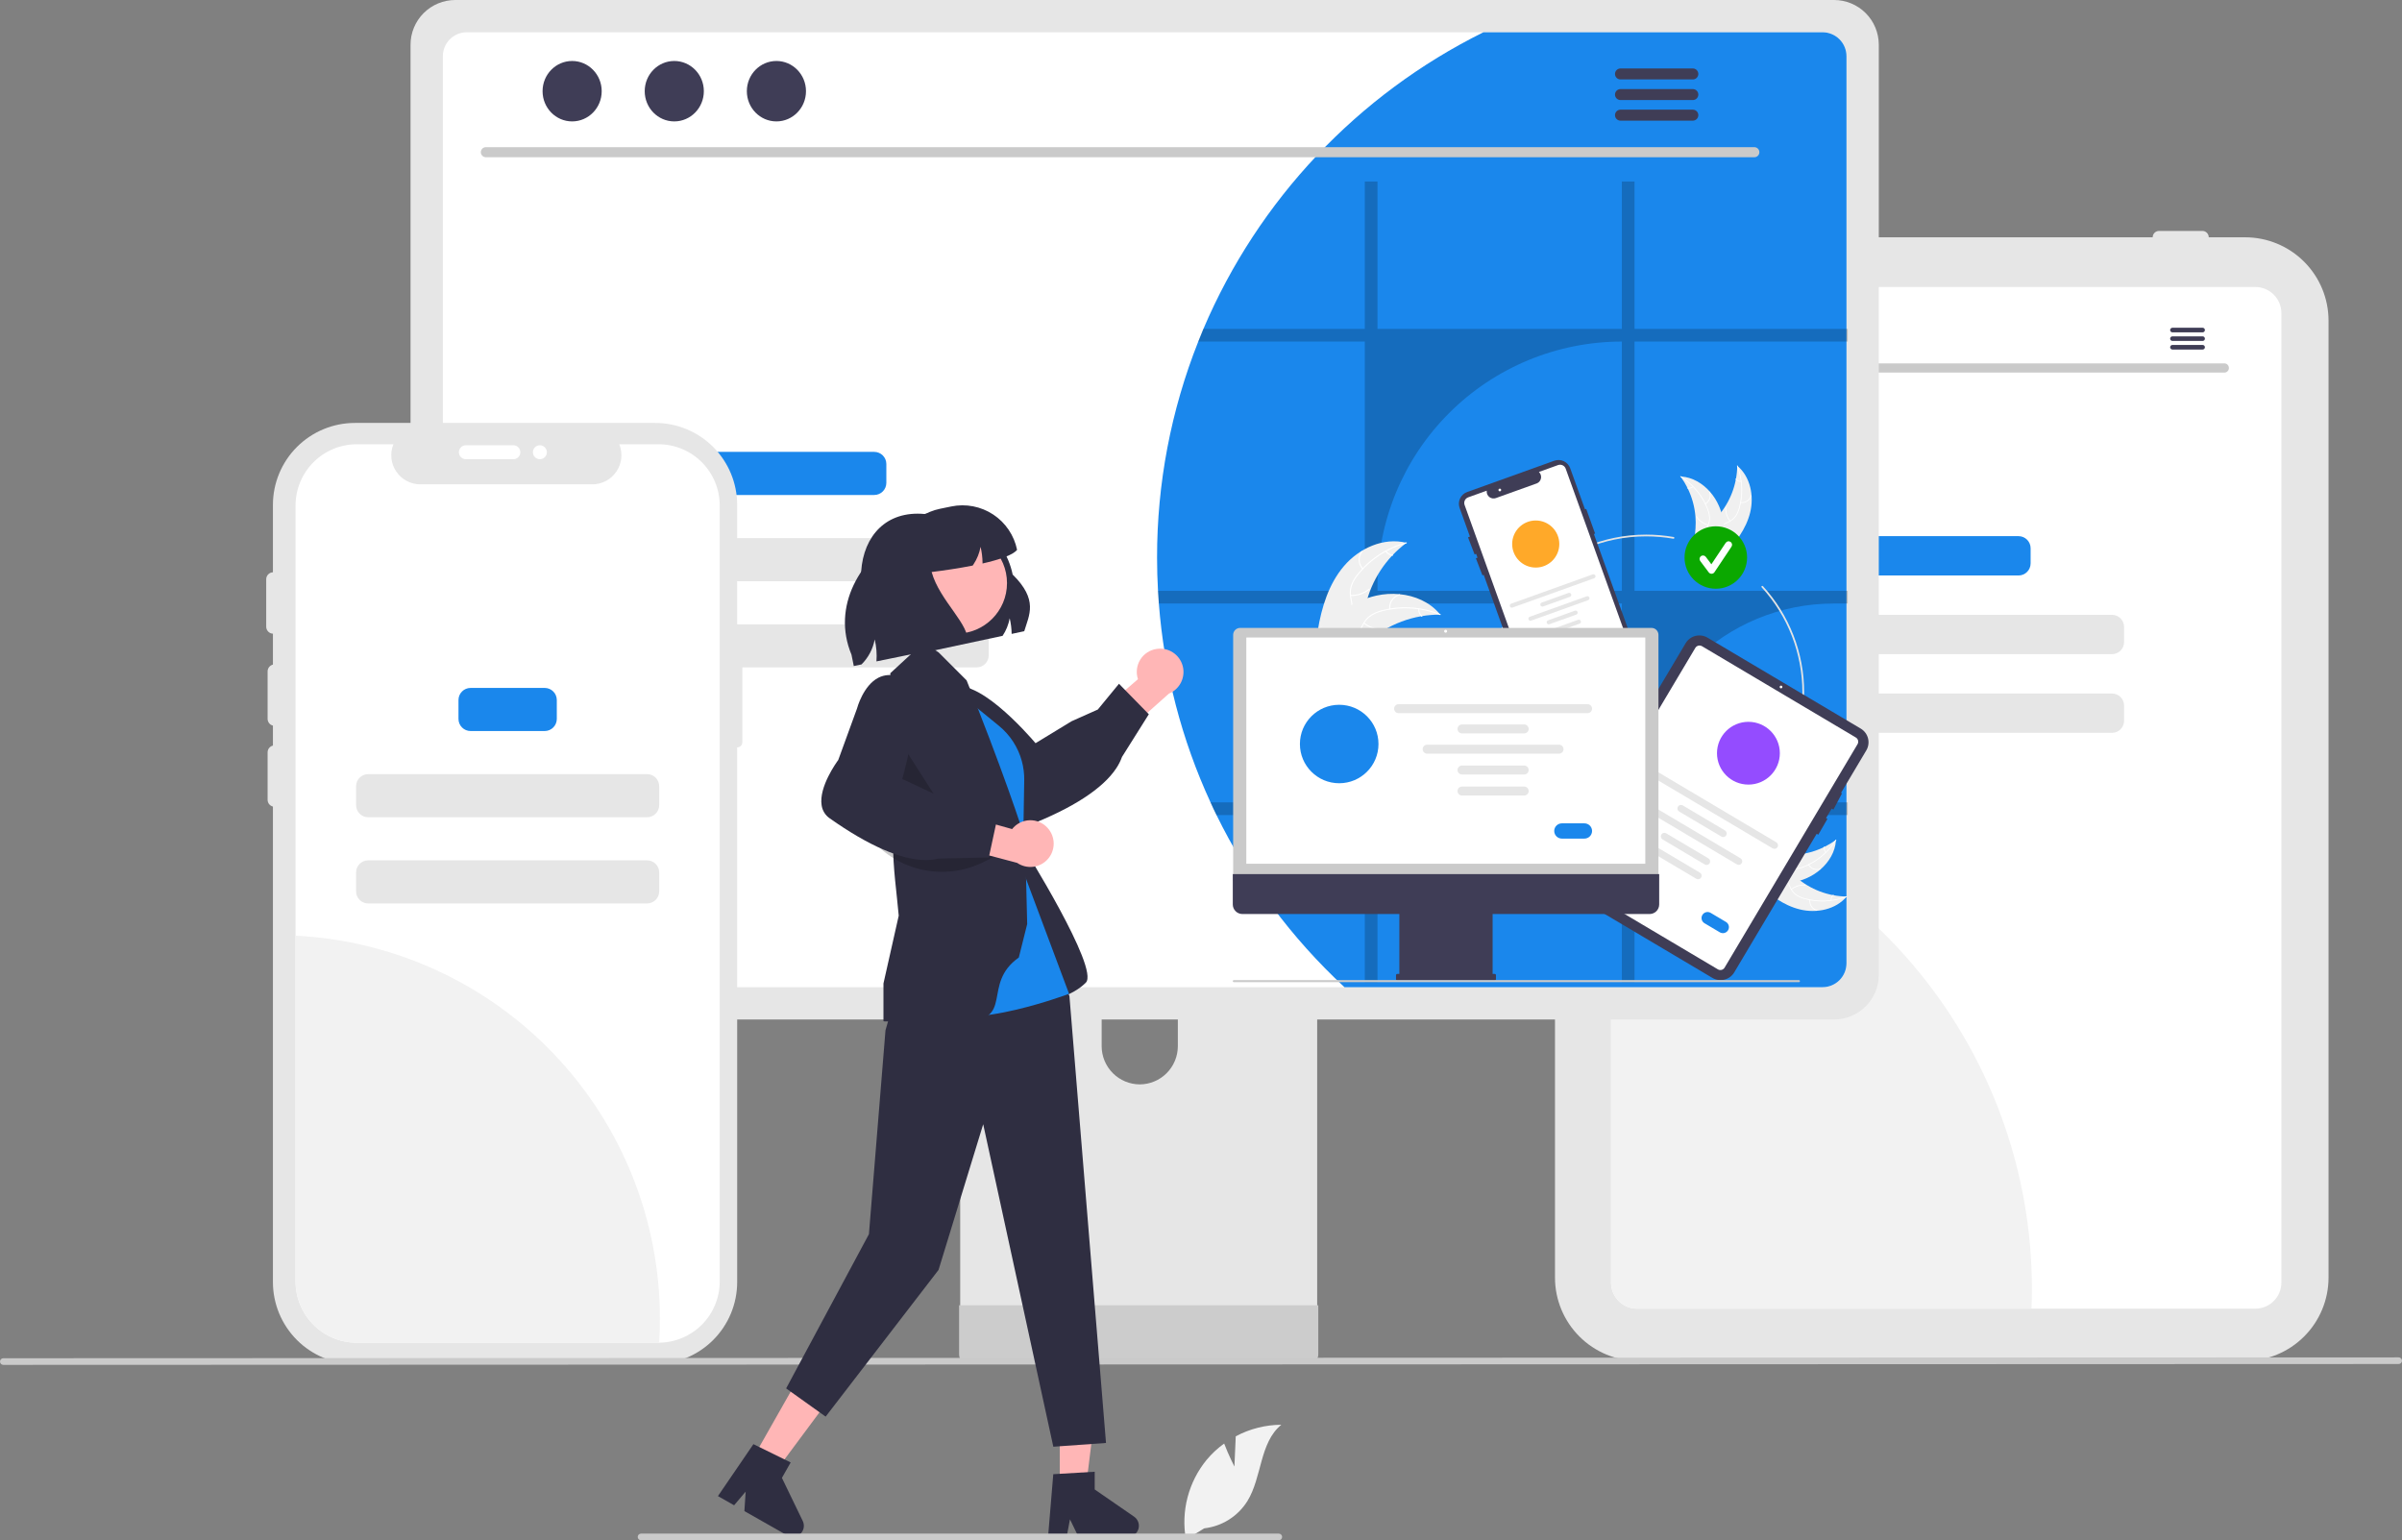 <svg width="644" height="413" viewBox="0 0 644 413" fill="none" xmlns="http://www.w3.org/2000/svg">
<rect x="0" y="0" width="644" height="413" fill="#808080" stroke="none"/>
<g clip-path="url(#clip0_678_25556)">
<path d="M601.973 364.913H439.239C433.319 364.906 427.643 362.552 423.456 358.366C419.27 354.181 416.915 348.506 416.908 342.587V85.956C416.915 80.037 419.27 74.362 423.456 70.176C427.643 65.991 433.319 63.636 439.239 63.63H601.973C607.894 63.636 613.57 65.991 617.756 70.176C621.943 74.362 624.298 80.037 624.304 85.956V342.587C624.298 348.506 621.943 354.181 617.756 358.366C613.57 362.552 607.894 364.906 601.973 364.913Z" fill="#E6E6E6"/>
<path d="M604.672 76.952H438.933C437.08 76.954 435.303 77.692 433.992 79.002C432.682 80.312 431.945 82.088 431.942 83.941V343.919C431.945 345.771 432.683 347.547 433.993 348.857C435.303 350.168 437.08 350.905 438.933 350.908H604.672C606.526 350.905 608.302 350.168 609.613 348.858C610.923 347.548 611.661 345.772 611.663 343.919V83.941C611.661 82.088 610.923 80.312 609.613 79.002C608.302 77.692 606.526 76.954 604.672 76.952Z" fill="white"/>
<path d="M443.218 63.63C443.218 63.177 443.398 62.743 443.719 62.423C444.039 62.102 444.473 61.922 444.926 61.922H456.543C456.996 61.922 457.431 62.102 457.751 62.422C458.071 62.742 458.251 63.177 458.251 63.63C458.251 64.083 458.071 64.517 457.751 64.838C457.431 65.158 456.996 65.338 456.543 65.338H444.926C444.473 65.337 444.039 65.157 443.719 64.837C443.398 64.517 443.218 64.083 443.218 63.63Z" fill="#E6E6E6"/>
<path d="M462.352 63.63C462.352 63.177 462.532 62.743 462.853 62.423C463.173 62.102 463.607 61.922 464.06 61.922H475.677C476.13 61.922 476.564 62.102 476.885 62.422C477.205 62.742 477.385 63.177 477.385 63.63C477.385 64.083 477.205 64.517 476.885 64.838C476.564 65.158 476.13 65.338 475.677 65.338H464.06C463.607 65.337 463.173 65.157 462.853 64.837C462.532 64.517 462.352 64.083 462.352 63.63Z" fill="#E6E6E6"/>
<path d="M577.153 63.63C577.154 63.177 577.334 62.743 577.654 62.423C577.975 62.102 578.409 61.922 578.862 61.922H590.479C590.932 61.922 591.366 62.102 591.687 62.422C592.007 62.742 592.187 63.177 592.187 63.63C592.187 64.083 592.007 64.517 591.687 64.838C591.366 65.158 590.932 65.338 590.479 65.338H578.862C578.409 65.337 577.975 65.157 577.654 64.837C577.334 64.517 577.154 64.083 577.153 63.63Z" fill="#E6E6E6"/>
<path d="M544.77 345.552C544.77 347.349 544.736 349.138 544.654 350.908H438.933C437.08 350.905 435.303 350.168 433.993 348.858C432.683 347.548 431.945 345.772 431.942 343.919V213.062C463.425 218.148 492.069 234.273 512.743 258.549C533.417 282.826 544.771 313.668 544.77 345.552Z" fill="#F2F2F2"/>
<path d="M541.18 143.762H501.752C499.957 143.762 498.503 145.216 498.503 147.01V151.063C498.503 152.856 499.957 154.31 501.752 154.31H541.18C542.974 154.31 544.429 152.856 544.429 151.063V147.01C544.429 145.216 542.974 143.762 541.18 143.762Z" fill="#1A87EC"/>
<path d="M566.239 164.858H476.692C474.898 164.858 473.443 166.313 473.443 168.106V172.159C473.443 173.953 474.898 175.407 476.692 175.407H566.239C568.033 175.407 569.488 173.953 569.488 172.159V168.106C569.488 166.313 568.033 164.858 566.239 164.858Z" fill="#E6E6E6"/>
<path d="M566.239 185.956H476.692C474.898 185.956 473.443 187.41 473.443 189.204V193.257C473.443 195.051 474.898 196.505 476.692 196.505H566.239C568.033 196.505 569.488 195.051 569.488 193.257V189.204C569.488 187.41 568.033 185.956 566.239 185.956Z" fill="#E6E6E6"/>
<path d="M596.388 99.905H447.217C446.895 99.898 446.588 99.765 446.362 99.534C446.136 99.303 446.01 98.993 446.01 98.671C446.01 98.348 446.136 98.038 446.362 97.808C446.588 97.577 446.895 97.444 447.217 97.436H596.388C596.71 97.444 597.017 97.577 597.243 97.808C597.469 98.038 597.595 98.348 597.595 98.671C597.595 98.993 597.469 99.303 597.243 99.534C597.017 99.765 596.71 99.898 596.388 99.905Z" fill="#CACACA"/>
<path d="M455.176 93.867C457.18 93.867 458.805 92.207 458.805 90.159C458.805 88.111 457.18 86.45 455.176 86.45C453.172 86.45 451.548 88.111 451.548 90.159C451.548 92.207 453.172 93.867 455.176 93.867Z" fill="#3F3D56"/>
<path d="M467.71 93.867C469.714 93.867 471.339 92.207 471.339 90.159C471.339 88.111 469.714 86.45 467.71 86.45C465.707 86.45 464.082 88.111 464.082 90.159C464.082 92.207 465.707 93.867 467.71 93.867Z" fill="#3F3D56"/>
<path d="M480.246 93.867C482.25 93.867 483.874 92.207 483.874 90.159C483.874 88.111 482.25 86.45 480.246 86.45C478.242 86.45 476.617 88.111 476.617 90.159C476.617 92.207 478.242 93.867 480.246 93.867Z" fill="#3F3D56"/>
<path d="M590.557 87.883H582.437C582.276 87.886 582.123 87.952 582.01 88.067C581.897 88.182 581.834 88.337 581.834 88.498C581.834 88.658 581.897 88.813 582.01 88.928C582.123 89.043 582.276 89.109 582.437 89.112H590.557C590.718 89.109 590.871 89.043 590.984 88.928C591.096 88.813 591.16 88.658 591.16 88.498C591.16 88.337 591.096 88.182 590.984 88.067C590.871 87.952 590.718 87.886 590.557 87.883Z" fill="#3F3D56"/>
<path d="M590.557 90.19H582.437C582.276 90.194 582.123 90.26 582.01 90.375C581.897 90.49 581.834 90.644 581.834 90.805C581.834 90.966 581.897 91.121 582.01 91.236C582.123 91.35 582.276 91.417 582.437 91.42H590.557C590.718 91.417 590.871 91.35 590.984 91.236C591.096 91.121 591.16 90.966 591.16 90.805C591.16 90.644 591.096 90.49 590.984 90.375C590.871 90.26 590.718 90.194 590.557 90.19Z" fill="#3F3D56"/>
<path d="M590.557 92.495H582.437C582.276 92.498 582.123 92.564 582.01 92.679C581.897 92.794 581.834 92.949 581.834 93.11C581.834 93.271 581.897 93.425 582.01 93.54C582.123 93.655 582.276 93.721 582.437 93.725H590.557C590.718 93.721 590.871 93.655 590.984 93.54C591.096 93.425 591.16 93.271 591.16 93.11C591.16 92.949 591.096 92.794 590.984 92.679C590.871 92.564 590.718 92.498 590.557 92.495Z" fill="#3F3D56"/>
<path d="M348.529 213.16H262.044C260.821 213.162 259.648 213.65 258.784 214.516C257.92 215.382 257.435 216.555 257.437 217.778V354.366H353.148V217.778C353.149 217.172 353.029 216.571 352.797 216.011C352.565 215.45 352.225 214.941 351.796 214.512C351.367 214.083 350.858 213.743 350.297 213.511C349.736 213.279 349.136 213.16 348.529 213.16ZM305.577 290.767C302.873 290.755 300.283 289.675 298.37 287.763C296.458 285.851 295.378 283.261 295.365 280.558V264.803C295.367 262.097 296.444 259.502 298.359 257.589C300.274 255.677 302.87 254.602 305.577 254.602C308.284 254.602 310.881 255.677 312.796 257.589C314.711 259.502 315.788 262.097 315.79 264.803V280.558C315.777 283.261 314.697 285.851 312.785 287.763C310.872 289.675 308.282 290.755 305.577 290.767Z" fill="#E6E6E6"/>
<path d="M257.14 349.996V363.174C257.141 363.857 257.413 364.511 257.896 364.994C258.379 365.477 259.034 365.749 259.717 365.75H350.868C351.551 365.747 352.204 365.474 352.687 364.992C353.169 364.51 353.442 363.856 353.445 363.174V349.996L257.14 349.996Z" fill="#CCCCCC"/>
<path d="M491.741 0H122.051C118.875 0.005 115.83 1.269 113.584 3.514C111.338 5.759 110.074 8.803 110.069 11.979V261.386C110.072 264.562 111.336 267.607 113.582 269.853C115.828 272.099 118.874 273.362 122.051 273.365H491.741C494.918 273.362 497.963 272.099 500.21 269.853C502.456 267.607 503.719 264.562 503.723 261.386V11.979C503.717 8.803 502.453 5.759 500.207 3.514C497.962 1.269 494.917 0.005 491.741 0Z" fill="#E6E6E6"/>
<path d="M488.655 8.652H125.14C123.44 8.656 121.81 9.334 120.609 10.537C119.407 11.741 118.733 13.372 118.732 15.072V258.297C118.735 259.995 119.411 261.623 120.612 262.824C121.814 264.025 123.442 264.7 125.14 264.703H488.655C490.354 264.7 491.982 264.025 493.183 262.824C494.384 261.623 495.06 259.995 495.063 258.297V15.072C495.063 13.372 494.388 11.741 493.187 10.537C491.986 9.334 490.356 8.656 488.655 8.652Z" fill="white"/>
<path d="M495.062 15.072V258.297C495.059 259.995 494.383 261.623 493.182 262.824C491.981 264.025 490.353 264.7 488.655 264.703H360.471C346.291 251.556 334.657 235.907 326.154 218.541C325.594 217.422 325.061 216.29 324.555 215.145C316.808 198.336 312.116 180.283 310.7 161.83C310.607 160.698 310.527 159.566 310.474 158.42C310.301 155.49 310.221 152.52 310.221 149.537C310.195 129.695 313.943 110.03 321.265 91.588C321.704 90.442 322.171 89.31 322.65 88.178C337.385 53.566 364.01 25.361 397.719 8.652H488.655C490.355 8.656 491.985 9.334 493.186 10.537C494.387 11.741 495.062 13.372 495.062 15.072Z" fill="#1A87EC"/>
<path d="M470.382 42.164H130.242C129.888 42.156 129.552 42.01 129.304 41.758C129.057 41.505 128.918 41.165 128.918 40.811C128.918 40.458 129.057 40.118 129.304 39.865C129.552 39.612 129.888 39.467 130.242 39.459H470.382C470.735 39.467 471.072 39.612 471.32 39.865C471.567 40.118 471.706 40.458 471.706 40.811C471.706 41.165 471.567 41.505 471.32 41.758C471.072 42.01 470.735 42.156 470.382 42.164Z" fill="#CACACA"/>
<path d="M153.396 32.554C157.774 32.554 161.323 28.927 161.323 24.452C161.323 19.978 157.774 16.351 153.396 16.351C149.018 16.351 145.469 19.978 145.469 24.452C145.469 28.927 149.018 32.554 153.396 32.554Z" fill="#3F3D56"/>
<path d="M180.781 32.554C185.159 32.554 188.708 28.927 188.708 24.452C188.708 19.978 185.159 16.351 180.781 16.351C176.403 16.351 172.854 19.978 172.854 24.452C172.854 28.927 176.403 32.554 180.781 32.554Z" fill="#3F3D56"/>
<path d="M208.164 32.554C212.542 32.554 216.092 28.927 216.092 24.452C216.092 19.978 212.542 16.351 208.164 16.351C203.786 16.351 200.237 19.978 200.237 24.452C200.237 28.927 203.786 32.554 208.164 32.554Z" fill="#3F3D56"/>
<path d="M453.894 18.358H434.441C434.056 18.366 433.688 18.524 433.418 18.8C433.148 19.075 432.997 19.445 432.997 19.831C432.997 20.216 433.148 20.587 433.418 20.862C433.688 21.137 434.056 21.296 434.441 21.303H453.894C454.279 21.296 454.647 21.137 454.917 20.862C455.187 20.587 455.338 20.216 455.338 19.831C455.338 19.445 455.187 19.075 454.917 18.8C454.647 18.524 454.279 18.366 453.894 18.358Z" fill="#3F3D56"/>
<path d="M453.894 23.886H434.441C434.056 23.893 433.688 24.052 433.418 24.327C433.148 24.602 432.997 24.973 432.997 25.358C432.997 25.744 433.148 26.114 433.418 26.389C433.688 26.665 434.056 26.823 434.441 26.831H453.894C454.279 26.823 454.647 26.665 454.917 26.389C455.187 26.114 455.338 25.744 455.338 25.358C455.338 24.973 455.187 24.602 454.917 24.327C454.647 24.052 454.279 23.893 453.894 23.886Z" fill="#3F3D56"/>
<path d="M453.894 29.406H434.441C434.056 29.414 433.688 29.572 433.418 29.848C433.148 30.123 432.997 30.493 432.997 30.879C432.997 31.264 433.148 31.635 433.418 31.91C433.688 32.185 434.056 32.344 434.441 32.351H453.894C454.279 32.344 454.647 32.185 454.917 31.91C455.187 31.635 455.338 31.264 455.338 30.879C455.338 30.493 455.187 30.123 454.917 29.848C454.647 29.572 454.279 29.414 453.894 29.406Z" fill="#3F3D56"/>
<path d="M234.388 121.166H186.823C185.029 121.166 183.574 122.62 183.574 124.414V129.476C183.574 131.27 185.029 132.724 186.823 132.724H234.388C236.183 132.724 237.637 131.27 237.637 129.476V124.414C237.637 122.62 236.183 121.166 234.388 121.166Z" fill="#1A87EC"/>
<path d="M261.845 144.282H159.366C157.572 144.282 156.117 145.736 156.117 147.53V152.592C156.117 154.386 157.572 155.84 159.366 155.84H261.845C263.639 155.84 265.093 154.386 265.093 152.592V147.53C265.093 145.736 263.639 144.282 261.845 144.282Z" fill="#E6E6E6"/>
<path d="M261.845 167.398H159.366C157.572 167.398 156.117 168.853 156.117 170.646V175.708C156.117 177.502 157.572 178.956 159.366 178.956H261.845C263.639 178.956 265.093 177.502 265.093 175.708V170.646C265.093 168.853 263.639 167.398 261.845 167.398Z" fill="#E6E6E6"/>
<path d="M165.013 250.759C165.021 255.519 164.172 260.243 162.508 264.703H125.14C123.442 264.7 121.814 264.024 120.612 262.824C119.411 261.623 118.735 259.995 118.732 258.297V211.309C120.82 210.971 122.932 210.802 125.047 210.803C130.295 210.802 135.493 211.836 140.342 213.844C145.191 215.851 149.597 218.795 153.308 222.505C157.019 226.215 159.963 230.62 161.971 235.468C163.98 240.316 165.013 245.511 165.013 250.759Z" fill="#6C63FF"/>
<path opacity="0.2" d="M495.396 91.587V88.177H438.232V48.661H434.835V88.177H369.317V48.661H365.92V88.177H322.651C322.171 89.31 321.705 90.442 321.265 91.587H365.92V158.42H310.475C310.528 159.565 310.608 160.698 310.701 161.83H365.92V215.144H324.556C325.062 216.29 325.595 217.422 326.155 218.541H365.92V263.358H369.317V218.54H434.835V263.358H438.232V218.54H495.396V215.144H438.232C438.232 208.143 439.611 201.21 442.291 194.742C444.971 188.273 448.899 182.396 453.851 177.445C458.803 172.494 464.682 168.567 471.152 165.888C477.622 163.209 484.556 161.83 491.559 161.83H495.396V158.42H438.232V91.587H495.396ZM434.835 215.144H369.317V161.83H434.835V215.144ZM434.835 158.42H369.317V157.088C369.317 139.716 376.22 123.056 388.507 110.772C400.794 98.488 417.458 91.587 434.835 91.587L434.835 158.42Z" fill="black"/>
<path d="M197.645 173.37V135.387C197.645 129.557 195.328 123.965 191.204 119.842C187.081 115.719 181.488 113.403 175.656 113.403H95.163C89.331 113.403 83.738 115.719 79.614 119.842C75.49 123.965 73.174 129.557 73.174 135.387V343.767C73.174 349.597 75.49 355.189 79.614 359.312C83.738 363.435 89.331 365.751 95.163 365.751H175.656C178.543 365.751 181.403 365.182 184.071 364.077C186.738 362.972 189.162 361.353 191.204 359.312C193.246 357.27 194.866 354.847 195.971 352.18C197.076 349.513 197.645 346.654 197.645 343.767V200.408C198.013 200.408 198.365 200.262 198.625 200.002C198.886 199.742 199.032 199.389 199.032 199.021V174.757C199.032 174.389 198.886 174.037 198.625 173.777C198.365 173.517 198.013 173.37 197.645 173.37Z" fill="#E6E6E6"/>
<path d="M192.966 135.539V343.617C192.966 347.94 191.261 352.087 188.22 355.16C185.179 358.232 181.049 359.98 176.726 360.025C176.666 360.032 176.606 360.034 176.546 360.033H95.662C91.307 360.033 87.131 358.303 84.052 355.225C80.973 352.146 79.243 347.971 79.242 343.617V135.539C79.243 131.185 80.973 127.01 84.052 123.931C87.131 120.853 91.307 119.123 95.662 119.123H105.477C104.995 120.308 104.811 121.593 104.942 122.865C105.073 124.138 105.515 125.359 106.228 126.42C106.942 127.482 107.906 128.352 109.035 128.954C110.163 129.556 111.423 129.871 112.703 129.872H158.816C160.095 129.869 161.353 129.551 162.48 128.949C163.607 128.346 164.569 127.476 165.282 126.415C165.994 125.354 166.435 124.134 166.567 122.863C166.698 121.591 166.515 120.307 166.034 119.123H176.546C180.901 119.123 185.077 120.853 188.156 123.931C191.235 127.01 192.965 131.185 192.966 135.539Z" fill="white"/>
<path d="M176.928 353.61C176.928 355.766 176.861 357.904 176.726 360.025C176.666 360.031 176.606 360.033 176.546 360.032H95.662C91.307 360.032 87.131 358.302 84.052 355.224C80.973 352.145 79.243 347.97 79.242 343.617V250.888C105.596 252.216 130.431 263.619 148.612 282.737C166.794 301.856 176.931 327.229 176.928 353.61Z" fill="#F2F2F2"/>
<path d="M73.619 194.62C73.123 194.62 72.647 194.422 72.296 194.071C71.945 193.721 71.748 193.245 71.747 192.749V180.024C71.747 179.527 71.944 179.051 72.295 178.7C72.646 178.35 73.122 178.152 73.619 178.152C74.115 178.152 74.591 178.35 74.942 178.7C75.293 179.051 75.491 179.527 75.491 180.024V192.749C75.49 193.245 75.293 193.721 74.942 194.071C74.591 194.422 74.115 194.62 73.619 194.62Z" fill="#E6E6E6"/>
<path d="M146.035 184.459H126.173C124.378 184.459 122.924 185.913 122.924 187.707V192.769C122.924 194.563 124.378 196.017 126.173 196.017H146.035C147.829 196.017 149.284 194.563 149.284 192.769V187.707C149.284 185.913 147.829 184.459 146.035 184.459Z" fill="#1A87EC"/>
<path d="M173.492 207.575H98.716C96.921 207.575 95.467 209.029 95.467 210.823V215.885C95.467 217.679 96.921 219.133 98.716 219.133H173.492C175.286 219.133 176.74 217.679 176.74 215.885V210.823C176.74 209.029 175.286 207.575 173.492 207.575Z" fill="#E6E6E6"/>
<path d="M173.492 230.69H98.716C96.921 230.69 95.467 232.145 95.467 233.938V239C95.467 240.794 96.921 242.248 98.716 242.248H173.492C175.286 242.248 176.74 240.794 176.74 239V233.938C176.74 232.145 175.286 230.69 173.492 230.69Z" fill="#E6E6E6"/>
<path d="M73.245 169.918C72.749 169.917 72.273 169.72 71.922 169.369C71.571 169.018 71.374 168.543 71.373 168.047V155.322C71.373 154.825 71.57 154.349 71.921 153.998C72.272 153.647 72.748 153.45 73.245 153.45C73.741 153.45 74.217 153.647 74.568 153.998C74.919 154.349 75.117 154.825 75.117 155.322V168.047C75.116 168.543 74.919 169.018 74.568 169.369C74.217 169.72 73.741 169.917 73.245 169.918Z" fill="#E6E6E6"/>
<path d="M123.035 121.263C123.036 120.767 123.233 120.291 123.584 119.94C123.935 119.59 124.411 119.392 124.907 119.392H137.635C138.132 119.392 138.608 119.589 138.959 119.94C139.31 120.291 139.507 120.767 139.507 121.263C139.507 121.759 139.31 122.235 138.959 122.586C138.608 122.937 138.132 123.134 137.635 123.134H124.907C124.411 123.134 123.935 122.936 123.584 122.586C123.233 122.235 123.036 121.759 123.035 121.263Z" fill="white"/>
<path d="M73.619 216.327C73.123 216.327 72.647 216.129 72.296 215.778C71.945 215.428 71.748 214.952 71.747 214.456V201.731C71.747 201.234 71.944 200.758 72.295 200.407C72.646 200.057 73.122 199.859 73.619 199.859C74.115 199.859 74.591 200.057 74.942 200.407C75.293 200.758 75.491 201.234 75.491 201.731V214.456C75.49 214.952 75.293 215.428 74.942 215.778C74.591 216.129 74.115 216.327 73.619 216.327Z" fill="#E6E6E6"/>
<path d="M144.748 123.134C145.782 123.134 146.62 122.296 146.62 121.263C146.62 120.229 145.782 119.392 144.748 119.392C143.714 119.392 142.876 120.229 142.876 121.263C142.876 122.296 143.714 123.134 144.748 123.134Z" fill="white"/>
<path d="M643.109 365.745L0.892 365.975C0.656 365.975 0.43 365.881 0.263 365.714C0.097 365.546 0.003 365.32 0.003 365.084C0.003 364.848 0.097 364.622 0.263 364.455C0.43 364.288 0.656 364.194 0.892 364.193L643.109 363.963C643.345 363.963 643.572 364.057 643.739 364.224C643.906 364.391 644 364.618 644 364.854C644 365.091 643.906 365.317 643.739 365.484C643.572 365.652 643.345 365.745 643.109 365.745Z" fill="#CACACA"/>
<path d="M274.611 169.25L271.233 169.973C271.211 168.561 271.035 167.155 270.708 165.78C270.401 167.463 269.754 169.066 268.806 170.491L249.432 174.628L230.831 155.003C230.803 145.19 236.253 137.734 246.025 137.734C246.614 137.734 247.225 137.762 247.842 137.819C253.122 136.935 258.539 138.134 262.952 141.164C267.365 144.193 270.431 148.816 271.503 154.059C278.429 160.878 275.917 164.886 274.611 169.25Z" fill="#2F2E41"/>
<path d="M284.136 398.755H291.164L294.508 371.654L284.135 371.655L284.136 398.755Z" fill="#FFB6B6"/>
<path d="M282.394 395.289L293.503 394.626V399.385L304.065 406.677C304.587 407.037 304.98 407.555 305.186 408.154C305.393 408.753 305.403 409.403 305.214 410.008C305.026 410.613 304.648 411.142 304.138 411.517C303.627 411.893 303.01 412.096 302.376 412.095H289.15L286.87 407.389L285.98 412.095H280.993L282.394 395.289Z" fill="#2F2E41"/>
<path d="M201.804 391.107L207.916 394.574L224.201 372.653L215.18 367.536L201.804 391.107Z" fill="#FFB6B6"/>
<path d="M201.999 387.233L211.988 392.138L209.639 396.277L215.226 407.83C215.502 408.401 215.588 409.045 215.472 409.668C215.356 410.291 215.044 410.861 214.581 411.294C214.118 411.727 213.529 412.001 212.9 412.076C212.27 412.151 211.633 412.022 211.082 411.709L199.579 405.184L199.919 399.965L196.822 403.62L192.484 401.16L201.999 387.233Z" fill="#2F2E41"/>
<path d="M310.113 173.997C309.213 174.127 308.352 174.453 307.591 174.952C306.83 175.451 306.188 176.111 305.71 176.885C305.231 177.659 304.929 178.528 304.823 179.431C304.717 180.335 304.81 181.251 305.097 182.114L294.343 191.42L298.405 199.332L313.407 185.978C314.826 185.401 315.984 184.323 316.662 182.949C317.339 181.576 317.489 180.001 317.083 178.525C316.677 177.048 315.743 175.771 314.459 174.937C313.174 174.102 311.628 173.768 310.113 173.997Z" fill="#FFB6B6"/>
<path d="M299.284 205.998C295.696 211.43 287.657 216.675 275.725 221.326C275.067 221.59 274.361 221.714 273.652 221.691C272.944 221.667 272.248 221.497 271.608 221.191C267.105 219.142 264.219 211.526 263.948 210.787L255.227 199.026C255.073 198.855 250.995 194.227 251.461 189.678C251.566 188.725 251.876 187.806 252.37 186.984C252.864 186.162 253.531 185.456 254.323 184.916C260.925 180.023 275.721 197.016 277.641 199.276L287.297 193.394L294.333 190.255L300.012 183.346L308.01 191.52L300.817 202.96C300.433 204.032 299.918 205.052 299.284 205.998Z" fill="#2F2E41"/>
<path d="M274.203 226.837C274.203 226.837 294.866 259.743 291.123 263.486C287.379 267.229 281.554 268.211 281.554 268.211L268.661 251.509L274.203 226.837Z" fill="#2F2E41"/>
<path d="M255.934 181.896L265.672 188.482C270.199 191.543 273.604 195.997 275.37 201.167C277.136 206.338 277.168 211.943 275.46 217.133L272.718 225.465L255.934 181.896Z" fill="#2F2E41"/>
<path d="M238.712 271.72L237.41 276.254L232.967 330.928L210.771 372.285L221.364 379.85L251.633 340.51L263.605 301.449L282.406 387.92L296.531 386.911L286.721 267.021L268.105 233.274L238.712 271.72Z" fill="#2F2E41"/>
<path d="M254.277 183.552L267.831 194.626C270.806 197.057 272.948 200.355 273.959 204.061C274.418 205.743 274.636 207.482 274.607 209.226L274.203 233.275L286.631 266.48C286.631 266.48 252.938 279.206 248.446 267.978C243.954 256.749 254.277 183.552 254.277 183.552Z" fill="#1A87EC"/>
<path d="M258.331 273.805C241.499 273.805 237.397 273.932 237.131 273.878L236.865 273.824V263.704L240.958 245.521C240.48 239.876 239.359 232.432 239.461 226.059C239.828 203.022 238.695 180.52 238.695 180.52L247.603 172.299L251.65 174.932L259.157 182.437C267.883 203.906 274.807 224.118 274.851 225.417L275.4 247.766L273.153 256.749C262.992 263.92 272.276 273.805 258.331 273.805Z" fill="#2F2E41"/>
<path opacity="0.2" d="M242.471 200.588L240.425 213.356L254.277 219.069L242.471 200.588Z" fill="black"/>
<path d="M256.425 169.904C263.916 169.904 269.988 163.833 269.988 156.345C269.988 148.857 263.916 142.786 256.425 142.786C248.935 142.786 242.863 148.857 242.863 156.345C242.863 163.833 248.935 169.904 256.425 169.904Z" fill="#FFB6B6"/>
<path opacity="0.2" d="M233.701 225.141C237.311 229.319 242.207 232.18 247.62 233.274C253.032 234.368 258.655 233.632 263.605 231.183L266.557 229.723L233.701 225.141Z" fill="black"/>
<path d="M280.893 222.019C280.288 221.34 279.542 220.801 278.706 220.441C277.87 220.081 276.966 219.909 276.056 219.937C275.147 219.964 274.255 220.191 273.442 220.6C272.63 221.01 271.917 221.592 271.354 222.307L257.661 218.464L253.295 226.214L272.709 231.37C273.973 232.235 275.51 232.607 277.03 232.416C278.55 232.224 279.946 231.481 280.955 230.329C281.964 229.176 282.515 227.694 282.504 226.162C282.492 224.631 281.919 223.157 280.893 222.019Z" fill="#FFB6B6"/>
<path d="M248.216 230.62C241.706 230.62 232.897 226.804 222.44 219.413C221.857 219.009 221.364 218.489 220.993 217.885C220.622 217.281 220.38 216.606 220.283 215.904C219.512 211.019 224.279 204.414 224.746 203.781L229.757 190.024C229.815 189.8 231.429 183.848 235.483 181.73C236.337 181.293 237.275 181.045 238.233 181.004C239.192 180.963 240.148 181.13 241.035 181.494C248.757 184.305 242.728 206.013 241.9 208.859L252.131 213.674L258.627 217.814L267.525 218.744L265.109 229.921L251.597 230.225C250.491 230.496 249.355 230.628 248.216 230.62Z" fill="#2F2E41"/>
<path d="M272.689 147.425C271.603 148.837 267.863 150.085 263.42 151.093C263.427 151.001 263.427 150.909 263.427 150.816C263.405 149.404 263.229 147.998 262.902 146.623C262.595 148.306 261.948 149.909 261 151.334C260.929 151.441 260.858 151.547 260.78 151.653C256.969 152.406 252.938 152.987 249.78 153.378C251.952 161.196 260.277 167.61 259.375 172.364L234.984 177.345C235.134 175.369 234.976 173.383 234.515 171.456C234.049 173.999 232.815 176.338 230.981 178.161L228.909 178.586L228.291 175.542C222.94 162.693 230.399 149.539 242.62 142.735C244.799 139.47 248.182 137.199 252.03 136.42L255.075 135.796C256.995 135.403 258.974 135.392 260.898 135.764C262.823 136.136 264.655 136.883 266.291 137.963C267.926 139.043 269.333 140.434 270.431 142.058C271.529 143.681 272.296 145.505 272.689 147.425Z" fill="#2F2E41"/>
<path d="M330.956 393.235L331.317 385.127C335.077 383.118 339.271 382.056 343.534 382.035C337.666 386.831 338.4 396.077 334.421 402.526C333.165 404.528 331.475 406.222 329.475 407.482C327.475 408.742 325.217 409.536 322.868 409.805L317.958 412.811C317.284 409.056 317.432 405.199 318.393 401.506C319.354 397.814 321.104 394.374 323.522 391.423C324.896 389.781 326.47 388.318 328.209 387.069C329.385 390.169 330.956 393.235 330.956 393.235Z" fill="#F2F2F2"/>
<path d="M342.86 413H171.865C171.629 413 171.403 412.905 171.237 412.738C171.07 412.571 170.977 412.345 170.977 412.109C170.977 411.873 171.07 411.647 171.237 411.48C171.403 411.313 171.629 411.218 171.865 411.218H342.86C342.978 411.217 343.094 411.24 343.202 411.285C343.311 411.329 343.409 411.395 343.492 411.478C343.575 411.561 343.641 411.659 343.686 411.767C343.731 411.876 343.754 411.992 343.754 412.109C343.754 412.226 343.731 412.342 343.686 412.451C343.641 412.559 343.575 412.657 343.492 412.74C343.409 412.823 343.311 412.889 343.202 412.933C343.094 412.978 342.978 413.001 342.86 413Z" fill="#CACACA"/>
<g clip-path="url(#clip1_678_25556)">
<path d="M469.24 137.417C470.329 132.98 469.293 127.806 465.775 124.888C465.706 129.855 463.88 134.637 460.621 138.389C459.359 139.832 457.804 141.305 457.743 143.22C457.705 144.411 458.287 145.556 459.09 146.438C459.892 147.32 460.904 147.981 461.905 148.631L462.052 148.89C465.271 145.646 468.151 141.853 469.24 137.417Z" fill="#F0F0F0"/>
<path d="M465.703 124.952C467.053 128.485 467.253 132.352 466.277 136.005C466.081 136.796 465.761 137.55 465.329 138.241C464.887 138.9 464.277 139.429 463.561 139.773C462.9 140.107 462.185 140.372 461.616 140.86C461.329 141.115 461.099 141.427 460.941 141.776C460.783 142.126 460.701 142.505 460.7 142.888C460.672 143.844 460.99 144.752 461.332 145.629C461.712 146.603 462.121 147.609 462.033 148.676C462.023 148.805 462.224 148.814 462.235 148.685C462.387 146.829 461.126 145.262 460.925 143.462C460.832 142.622 460.992 141.749 461.613 141.137C462.157 140.601 462.894 140.327 463.566 139.995C464.27 139.67 464.883 139.178 465.352 138.561C465.817 137.895 466.165 137.154 466.382 136.371C466.897 134.615 467.133 132.79 467.08 130.961C467.032 128.873 466.627 126.81 465.882 124.859C465.836 124.738 465.657 124.832 465.703 124.952Z" fill="white"/>
<path d="M466.661 134.848C467.297 134.928 467.941 134.78 468.478 134.43C469.014 134.08 469.409 133.551 469.591 132.938C469.628 132.813 469.436 132.751 469.4 132.875C469.231 133.447 468.863 133.94 468.363 134.265C467.862 134.59 467.262 134.725 466.67 134.647C466.542 134.63 466.533 134.831 466.661 134.848Z" fill="white"/>
<path d="M463.919 139.647C463.107 138.62 462.712 137.325 462.814 136.021C462.824 135.891 462.622 135.882 462.612 136.011C462.509 137.369 462.922 138.716 463.77 139.783C463.85 139.885 463.999 139.748 463.919 139.647Z" fill="white"/>
<path d="M466.79 128.985C466.537 129.005 466.284 128.962 466.052 128.86C465.82 128.758 465.617 128.6 465.461 128.401C465.382 128.298 465.234 128.435 465.313 128.536C465.486 128.756 465.71 128.93 465.966 129.044C466.222 129.157 466.501 129.206 466.781 129.186C466.807 129.186 466.833 129.177 466.852 129.159C466.872 129.141 466.884 129.116 466.886 129.09C466.887 129.063 466.877 129.037 466.859 129.018C466.841 128.998 466.816 128.986 466.79 128.985Z" fill="white"/>
<path d="M450.559 127.76C450.606 127.825 450.654 127.891 450.702 127.958C451.34 128.842 451.905 129.776 452.392 130.751C452.431 130.826 452.469 130.902 452.506 130.978C453.654 133.34 454.352 135.894 454.567 138.51C454.651 139.552 454.656 140.598 454.581 141.64C454.478 143.079 454.252 144.631 454.62 145.981C454.656 146.122 454.702 146.261 454.756 146.396L461.724 149.049C461.742 149.047 461.761 149.047 461.78 149.045L462.053 149.163C462.061 149.11 462.067 149.054 462.075 149.001C462.08 148.97 462.083 148.938 462.087 148.907C462.09 148.886 462.092 148.865 462.096 148.847C462.096 148.84 462.097 148.833 462.097 148.827C462.101 148.809 462.102 148.791 462.105 148.774C462.144 148.463 462.18 148.152 462.214 147.839C462.215 147.837 462.215 147.837 462.214 147.835C462.498 145.457 462.499 143.053 462.216 140.675C462.206 140.604 462.197 140.532 462.185 140.46C462.038 139.399 461.805 138.352 461.488 137.329C461.313 136.769 461.109 136.219 460.878 135.68C460.277 134.288 459.462 132.999 458.461 131.861C456.465 129.592 453.764 127.985 450.786 127.774C450.71 127.768 450.635 127.764 450.559 127.76Z" fill="#F0F0F0"/>
<path d="M450.541 127.854C453.748 129.864 456.239 132.831 457.661 136.335C457.981 137.084 458.18 137.878 458.252 138.689C458.297 139.481 458.128 140.271 457.764 140.976C457.437 141.64 457.026 142.282 456.867 143.014C456.791 143.39 456.795 143.777 456.88 144.151C456.964 144.525 457.127 144.877 457.358 145.184C457.912 145.963 458.713 146.497 459.515 146.992C460.405 147.542 461.338 148.099 461.911 149.003C461.98 149.113 462.147 148.999 462.077 148.889C461.08 147.316 459.128 146.823 457.883 145.506C457.303 144.892 456.904 144.099 457.031 143.236C457.142 142.482 457.566 141.82 457.902 141.15C458.268 140.468 458.46 139.706 458.463 138.932C458.433 138.12 458.265 137.319 457.965 136.564C457.318 134.852 456.406 133.253 455.262 131.824C453.965 130.186 452.398 128.782 450.627 127.672C450.517 127.604 450.432 127.786 450.541 127.854Z" fill="white"/>
<path d="M457.27 135.18C457.826 134.862 458.251 134.356 458.468 133.754C458.686 133.152 458.682 132.492 458.458 131.893C458.412 131.771 458.221 131.837 458.267 131.958C458.477 132.516 458.481 133.131 458.277 133.691C458.073 134.251 457.675 134.72 457.156 135.014C457.043 135.078 457.158 135.243 457.27 135.18Z" fill="white"/>
<path d="M457.973 140.661C456.706 140.329 455.61 139.532 454.905 138.429C454.835 138.32 454.669 138.434 454.738 138.543C455.475 139.689 456.616 140.516 457.936 140.858C458.062 140.891 458.098 140.693 457.973 140.661Z" fill="white"/>
<path d="M453.838 130.421C453.649 130.589 453.421 130.707 453.174 130.765C452.927 130.823 452.67 130.819 452.426 130.753C452.3 130.719 452.264 130.917 452.389 130.951C452.659 131.022 452.943 131.026 453.216 130.963C453.488 130.9 453.741 130.77 453.952 130.587C453.974 130.571 453.988 130.548 453.993 130.522C453.998 130.496 453.993 130.469 453.979 130.447C453.963 130.425 453.94 130.41 453.914 130.405C453.888 130.4 453.861 130.406 453.838 130.421Z" fill="white"/>
<path d="M441.346 227.975C417.987 227.975 398.982 208.994 398.982 185.663C398.982 162.333 417.987 143.352 441.346 143.352C443.815 143.351 446.28 143.565 448.713 143.989C448.743 143.994 448.772 144.006 448.798 144.022C448.824 144.038 448.847 144.06 448.865 144.085C448.882 144.11 448.895 144.139 448.902 144.169C448.908 144.199 448.909 144.23 448.904 144.26C448.898 144.29 448.887 144.319 448.871 144.345C448.854 144.371 448.833 144.393 448.807 144.411C448.782 144.429 448.754 144.441 448.724 144.448C448.694 144.454 448.663 144.455 448.632 144.45C446.226 144.03 443.788 143.819 441.346 143.819C418.245 143.819 399.451 162.59 399.451 185.663C399.451 208.736 418.245 227.507 441.346 227.507C464.447 227.507 483.241 208.736 483.241 185.663C483.251 175.234 479.353 165.18 472.312 157.478C472.271 157.432 472.249 157.372 472.252 157.31C472.255 157.249 472.282 157.191 472.328 157.149C472.374 157.107 472.434 157.086 472.496 157.088C472.558 157.091 472.616 157.118 472.658 157.163C479.777 164.951 483.72 175.118 483.709 185.663C483.709 208.994 464.705 227.975 441.346 227.975Z" fill="#E4E4E4"/>
<path d="M460.025 157.863C464.654 157.863 468.407 154.115 468.407 149.492C468.407 144.868 464.654 141.12 460.025 141.12C455.396 141.12 451.644 144.868 451.644 149.492C451.644 154.115 455.396 157.863 460.025 157.863Z" fill="#0BA800"/>
<path d="M458.882 153.849C458.737 153.849 458.594 153.816 458.465 153.751C458.336 153.686 458.223 153.592 458.136 153.477L455.85 150.432C455.776 150.334 455.723 150.222 455.692 150.104C455.662 149.985 455.655 149.862 455.672 149.741C455.69 149.62 455.731 149.504 455.793 149.398C455.856 149.293 455.938 149.201 456.036 149.128C456.134 149.055 456.245 149.001 456.364 148.971C456.483 148.94 456.606 148.934 456.727 148.951C456.848 148.968 456.965 149.009 457.07 149.072C457.176 149.134 457.268 149.216 457.341 149.314L458.837 151.306L462.68 145.55C462.817 145.345 463.03 145.203 463.272 145.155C463.514 145.108 463.766 145.157 463.971 145.294C464.176 145.431 464.319 145.643 464.368 145.885C464.416 146.126 464.367 146.378 464.231 146.583L459.658 153.435C459.575 153.559 459.464 153.661 459.333 153.733C459.203 153.805 459.057 153.845 458.908 153.849C458.899 153.849 458.891 153.849 458.882 153.849Z" fill="white"/>
<path d="M440.256 179.098L427.331 143.184L427.659 143.066L425.281 136.461L424.954 136.579L420.985 125.552C420.837 125.14 420.609 124.761 420.314 124.438C420.019 124.114 419.664 123.851 419.267 123.665C418.871 123.478 418.442 123.371 418.004 123.35C417.566 123.33 417.129 123.395 416.717 123.543L393.351 131.932C392.938 132.08 392.559 132.308 392.235 132.602C391.911 132.896 391.648 133.252 391.461 133.647C391.274 134.043 391.167 134.472 391.146 134.909C391.125 135.346 391.191 135.783 391.339 136.195L394.106 143.884L393.588 144.083L395.355 148.664L395.769 148.504L396.136 149.523L395.695 149.693L397.461 154.274L397.799 154.144L410.61 189.741C410.758 190.153 410.985 190.532 411.28 190.857C411.574 191.181 411.93 191.444 412.327 191.631C412.723 191.817 413.153 191.924 413.591 191.944C414.029 191.965 414.466 191.899 414.879 191.75L438.245 183.361C439.077 183.061 439.756 182.444 440.133 181.645C440.51 180.845 440.554 179.929 440.256 179.098Z" fill="#3F3D56"/>
<path d="M413.65 190.566C413.321 190.565 413 190.463 412.731 190.274C412.462 190.085 412.258 189.818 412.147 189.508L392.672 135.398C392.529 134.999 392.55 134.56 392.731 134.177C392.911 133.794 393.237 133.498 393.636 133.355L398.608 131.57L398.6 131.744C398.587 132.045 398.649 132.345 398.78 132.617C398.911 132.89 399.106 133.125 399.35 133.304C399.593 133.483 399.877 133.599 400.176 133.643C400.475 133.686 400.78 133.656 401.065 133.553L412.098 129.592C412.364 129.47 412.598 129.288 412.781 129.059C412.963 128.83 413.089 128.561 413.148 128.275C413.207 127.993 413.198 127.701 413.123 127.424C413.047 127.146 412.906 126.89 412.713 126.677L412.596 126.548L417.732 124.704C418.131 124.561 418.57 124.582 418.954 124.763C419.337 124.943 419.633 125.268 419.777 125.667L438.357 177.293C438.737 178.35 438.68 179.515 438.201 180.531C437.721 181.547 436.858 182.332 435.8 182.713L414.192 190.471C414.018 190.534 413.835 190.566 413.65 190.566Z" fill="white"/>
<path d="M411.746 152.186C415.236 152.186 418.066 149.36 418.066 145.874C418.066 142.388 415.236 139.562 411.746 139.562C408.256 139.562 405.427 142.388 405.427 145.874C405.427 149.36 408.256 152.186 411.746 152.186Z" fill="#FFA929"/>
<path d="M427.406 155.054L405.521 162.91C405.453 162.935 405.38 162.946 405.308 162.943C405.235 162.94 405.164 162.922 405.098 162.891C405.032 162.86 404.973 162.817 404.924 162.763C404.875 162.709 404.837 162.646 404.813 162.578C404.788 162.51 404.777 162.437 404.781 162.365C404.784 162.292 404.802 162.221 404.833 162.155C404.864 162.09 404.908 162.031 404.962 161.982C405.016 161.933 405.079 161.896 405.147 161.871L427.032 154.014C427.169 153.965 427.321 153.973 427.454 154.035C427.586 154.098 427.688 154.21 427.737 154.348C427.787 154.485 427.78 154.637 427.718 154.769C427.655 154.902 427.543 155.004 427.406 155.054Z" fill="#E6E6E6"/>
<path d="M420.907 160.035L413.709 162.619C413.64 162.644 413.568 162.655 413.495 162.651C413.422 162.648 413.351 162.63 413.285 162.599C413.22 162.569 413.161 162.525 413.112 162.471C413.063 162.418 413.025 162.355 413 162.286C412.976 162.218 412.965 162.146 412.968 162.073C412.972 162.001 412.99 161.93 413.021 161.864C413.052 161.798 413.095 161.739 413.149 161.691C413.203 161.642 413.266 161.604 413.335 161.58L420.533 158.995C420.671 158.946 420.823 158.953 420.956 159.016C421.088 159.078 421.191 159.19 421.24 159.328C421.29 159.466 421.283 159.618 421.22 159.75C421.158 159.883 421.045 159.985 420.907 160.035Z" fill="#E6E6E6"/>
<path d="M422.619 164.792L415.42 167.377C415.352 167.401 415.28 167.412 415.207 167.409C415.135 167.405 415.064 167.388 414.998 167.357C414.932 167.326 414.873 167.282 414.824 167.229C414.776 167.175 414.738 167.112 414.713 167.044C414.689 166.976 414.678 166.903 414.681 166.831C414.685 166.758 414.702 166.687 414.733 166.622C414.764 166.556 414.808 166.497 414.862 166.449C414.915 166.4 414.978 166.362 415.046 166.338L422.245 163.753C422.383 163.704 422.535 163.711 422.667 163.773C422.8 163.836 422.902 163.948 422.952 164.086C423.002 164.224 422.994 164.376 422.932 164.508C422.869 164.641 422.757 164.743 422.619 164.792Z" fill="#E6E6E6"/>
<path d="M423.496 167.228L416.298 169.813C416.229 169.837 416.157 169.848 416.084 169.845C416.012 169.842 415.94 169.824 415.874 169.793C415.809 169.762 415.75 169.719 415.701 169.665C415.652 169.612 415.614 169.549 415.589 169.48C415.565 169.412 415.554 169.339 415.557 169.267C415.561 169.194 415.579 169.123 415.61 169.058C415.641 168.992 415.684 168.933 415.738 168.884C415.792 168.836 415.855 168.798 415.924 168.774L423.122 166.189C423.19 166.165 423.263 166.153 423.336 166.157C423.408 166.16 423.48 166.178 423.545 166.209C423.611 166.24 423.67 166.283 423.719 166.337C423.768 166.39 423.806 166.453 423.831 166.522C423.855 166.59 423.866 166.662 423.862 166.735C423.859 166.807 423.841 166.879 423.81 166.944C423.779 167.01 423.735 167.069 423.681 167.118C423.628 167.166 423.565 167.204 423.496 167.228Z" fill="#E6E6E6"/>
<path d="M425.788 160.93L410.515 166.414C410.447 166.438 410.374 166.449 410.302 166.446C410.229 166.443 410.158 166.425 410.092 166.394C410.026 166.363 409.967 166.32 409.918 166.266C409.869 166.212 409.832 166.15 409.807 166.081C409.782 166.013 409.772 165.94 409.775 165.868C409.779 165.795 409.796 165.724 409.827 165.659C409.858 165.593 409.902 165.534 409.956 165.485C410.01 165.437 410.073 165.399 410.141 165.374L425.414 159.891C425.482 159.867 425.555 159.856 425.627 159.859C425.7 159.862 425.771 159.88 425.837 159.911C425.903 159.942 425.962 159.985 426.011 160.039C426.06 160.093 426.098 160.155 426.122 160.224C426.147 160.292 426.158 160.365 426.154 160.437C426.151 160.51 426.133 160.581 426.102 160.646C426.071 160.712 426.027 160.771 425.973 160.82C425.919 160.868 425.856 160.906 425.788 160.93Z" fill="#E6E6E6"/>
<path d="M422.712 173.143L420.098 174.082C419.864 174.166 419.605 174.153 419.38 174.047C419.154 173.941 418.981 173.75 418.896 173.516C418.812 173.281 418.824 173.023 418.93 172.798C419.036 172.573 419.228 172.399 419.462 172.315L422.076 171.376C422.31 171.292 422.569 171.305 422.794 171.411C423.02 171.517 423.194 171.708 423.278 171.943C423.362 172.177 423.35 172.435 423.244 172.66C423.138 172.885 422.946 173.059 422.712 173.143Z" fill="#6C63FF"/>
<path d="M402.114 131.745C402.315 131.745 402.478 131.582 402.478 131.382C402.478 131.181 402.315 131.019 402.114 131.019C401.914 131.019 401.751 131.181 401.751 131.382C401.751 131.582 401.914 131.745 402.114 131.745Z" fill="white"/>
<path d="M360.314 151.8C364.387 147.01 370.997 143.992 377.091 145.557C371.603 149.638 367.736 155.526 366.176 162.18C365.584 164.749 365.193 167.667 363.105 169.279C361.806 170.282 360.059 170.556 358.427 170.374C356.796 170.192 355.242 169.598 353.71 169.008L353.303 169.053C354.328 162.853 356.24 156.589 360.314 151.8Z" fill="#F0F0F0"/>
<path d="M377.076 145.688C372.045 147.033 367.567 149.928 364.277 153.96C363.553 154.816 362.969 155.78 362.546 156.817C362.166 157.841 362.068 158.947 362.262 160.022C362.422 161.027 362.702 162.037 362.615 163.064C362.563 163.588 362.4 164.096 362.137 164.554C361.874 165.012 361.518 165.409 361.091 165.719C360.046 166.52 358.776 166.898 357.522 167.225C356.128 167.588 354.676 167.942 353.556 168.9C353.42 169.016 353.248 168.799 353.383 168.683C355.331 167.017 358.098 167.158 360.268 165.93C361.281 165.357 362.127 164.476 362.309 163.29C362.469 162.253 362.18 161.211 362.009 160.195C361.805 159.149 361.86 158.07 362.17 157.051C362.539 155.996 363.085 155.011 363.784 154.138C365.328 152.149 367.176 150.415 369.259 148.999C371.628 147.369 374.258 146.157 377.037 145.413C377.208 145.367 377.247 145.642 377.076 145.688Z" fill="white"/>
<path d="M365.259 152.6C364.656 151.957 364.302 151.12 364.26 150.241C364.218 149.361 364.49 148.495 365.028 147.797C365.138 147.656 365.362 147.819 365.252 147.96C364.75 148.609 364.497 149.416 364.538 150.235C364.579 151.054 364.911 151.832 365.476 152.427C365.598 152.557 365.381 152.729 365.259 152.6Z" fill="white"/>
<path d="M362.113 159.523C363.914 159.599 365.678 158.994 367.052 157.829C367.188 157.713 367.361 157.93 367.225 158.046C365.792 159.255 363.956 159.881 362.082 159.798C361.903 159.79 361.936 159.515 362.113 159.523Z" fill="white"/>
<path d="M371.699 147.73C371.88 148.027 372.132 148.275 372.433 148.451C372.734 148.627 373.073 148.725 373.422 148.738C373.6 148.743 373.568 149.019 373.39 149.013C373.005 148.997 372.63 148.888 372.297 148.694C371.965 148.501 371.685 148.229 371.481 147.902C371.46 147.873 371.45 147.837 371.454 147.8C371.458 147.764 371.476 147.731 371.504 147.708C371.533 147.685 371.569 147.674 371.606 147.679C371.642 147.683 371.676 147.701 371.699 147.73Z" fill="white"/>
<path d="M386.153 164.814C386.041 164.814 385.93 164.813 385.817 164.815C384.316 164.817 382.817 164.94 381.336 165.184C381.222 165.201 381.105 165.22 380.991 165.241C377.43 165.867 374.016 167.148 370.922 169.019C369.692 169.765 368.52 170.603 367.417 171.526C365.894 172.801 364.344 174.304 362.541 174.983C362.354 175.055 362.162 175.117 361.968 175.166L353.39 169.546C353.376 169.524 353.362 169.503 353.349 169.481L352.996 169.272C353.05 169.22 353.106 169.168 353.16 169.116C353.191 169.086 353.224 169.058 353.255 169.028C353.276 169.008 353.297 168.988 353.315 168.969C353.322 168.963 353.329 168.956 353.335 168.952C353.353 168.933 353.372 168.917 353.389 168.9C353.705 168.607 354.023 168.315 354.344 168.025C354.345 168.023 354.345 168.023 354.349 168.022C356.801 165.818 359.459 163.799 362.339 162.247C362.426 162.201 362.514 162.152 362.604 162.108C363.907 161.416 365.263 160.831 366.661 160.359C367.427 160.104 368.206 159.887 368.994 159.71C371.031 159.256 373.127 159.125 375.204 159.322C379.347 159.715 383.317 161.427 385.954 164.572C386.021 164.652 386.087 164.732 386.153 164.814Z" fill="#F0F0F0"/>
<path d="M386.062 164.91C381.234 162.959 375.913 162.578 370.855 163.819C369.762 164.067 368.714 164.485 367.751 165.059C366.831 165.648 366.086 166.473 365.593 167.447C365.114 168.346 364.73 169.321 364.041 170.088C363.683 170.476 363.247 170.783 362.761 170.991C362.275 171.198 361.751 171.301 361.223 171.292C359.907 171.303 358.665 170.841 357.466 170.348C356.135 169.8 354.761 169.209 353.289 169.301C353.111 169.312 353.104 169.035 353.282 169.024C355.842 168.865 357.966 170.642 360.439 170.966C361.593 171.117 362.8 170.922 363.66 170.085C364.413 169.353 364.81 168.348 365.287 167.433C365.754 166.476 366.448 165.647 367.31 165.02C368.241 164.399 369.27 163.941 370.355 163.665C372.787 163.005 375.307 162.731 377.824 162.854C380.698 162.977 383.529 163.591 386.195 164.668C386.36 164.734 386.225 164.977 386.062 164.91Z" fill="white"/>
<path d="M372.46 163.323C372.367 162.448 372.588 161.567 373.085 160.839C373.582 160.112 374.321 159.584 375.171 159.35C375.344 159.304 375.424 159.569 375.252 159.615C374.46 159.831 373.771 160.323 373.31 161.002C372.849 161.68 372.646 162.501 372.738 163.316C372.757 163.494 372.48 163.5 372.46 163.323Z" fill="white"/>
<path d="M365.775 166.959C367.167 168.103 368.94 168.681 370.739 168.577C370.918 168.566 370.924 168.843 370.746 168.854C368.873 168.958 367.03 168.353 365.584 167.16C365.446 167.046 365.638 166.846 365.775 166.959Z" fill="white"/>
<path d="M380.538 163.307C380.503 163.653 380.555 164.003 380.689 164.324C380.824 164.645 381.035 164.928 381.306 165.148C381.445 165.26 381.253 165.46 381.115 165.348C380.817 165.105 380.583 164.792 380.435 164.437C380.286 164.083 380.226 163.697 380.261 163.314C380.261 163.277 380.275 163.243 380.3 163.216C380.325 163.19 380.359 163.174 380.396 163.172C380.432 163.171 380.468 163.185 380.495 163.21C380.521 163.235 380.537 163.27 380.538 163.307Z" fill="white"/>
<path d="M482.574 243.855C487.016 244.942 492.197 243.908 495.118 240.394C490.145 240.325 485.357 238.502 481.6 235.246C480.156 233.985 478.681 232.433 476.764 232.372C475.571 232.334 474.425 232.915 473.542 233.717C472.658 234.518 471.997 235.529 471.346 236.528L471.087 236.675C474.335 239.891 478.132 242.767 482.574 243.855Z" fill="#F0F0F0"/>
<path d="M495.053 240.323C491.516 241.671 487.644 241.871 483.987 240.896C483.195 240.7 482.44 240.381 481.749 239.95C481.089 239.508 480.559 238.898 480.215 238.183C479.88 237.523 479.615 236.809 479.126 236.241C478.871 235.954 478.558 235.724 478.208 235.567C477.859 235.409 477.479 235.327 477.095 235.326C476.139 235.298 475.23 235.616 474.351 235.957C473.376 236.336 472.369 236.745 471.301 236.658C471.171 236.647 471.163 236.848 471.292 236.859C473.15 237.011 474.719 235.751 476.521 235.551C477.362 235.458 478.236 235.617 478.849 236.238C479.385 236.781 479.659 237.517 479.992 238.189C480.318 238.891 480.811 239.503 481.428 239.972C482.095 240.437 482.837 240.784 483.621 241.001C485.378 241.515 487.206 241.751 489.037 241.699C491.127 241.65 493.193 241.246 495.147 240.501C495.268 240.455 495.173 240.277 495.053 240.323Z" fill="white"/>
<path d="M485.146 241.279C485.066 241.914 485.214 242.557 485.564 243.093C485.915 243.629 486.444 244.024 487.059 244.206C487.183 244.242 487.246 244.051 487.121 244.014C486.549 243.846 486.055 243.478 485.73 242.979C485.405 242.479 485.269 241.879 485.348 241.288C485.365 241.16 485.163 241.151 485.146 241.279Z" fill="white"/>
<path d="M480.341 238.54C481.369 237.729 482.666 237.335 483.972 237.436C484.101 237.447 484.11 237.245 483.981 237.235C482.622 237.132 481.273 237.545 480.205 238.391C480.103 238.472 480.24 238.62 480.341 238.54Z" fill="white"/>
<path d="M491.016 241.408C490.996 241.156 491.039 240.902 491.141 240.671C491.243 240.439 491.401 240.237 491.601 240.081C491.704 240.002 491.567 239.854 491.465 239.933C491.245 240.105 491.071 240.329 490.957 240.585C490.844 240.841 490.795 241.12 490.815 241.399C490.814 241.425 490.824 241.451 490.842 241.47C490.86 241.49 490.885 241.502 490.911 241.504C490.938 241.505 490.964 241.495 490.983 241.478C491.003 241.46 491.015 241.435 491.016 241.408Z" fill="white"/>
<path d="M492.243 225.196C492.178 225.244 492.112 225.292 492.045 225.339C491.16 225.977 490.225 226.541 489.249 227.027C489.174 227.066 489.097 227.104 489.021 227.141C486.657 228.287 484.099 228.985 481.479 229.199C480.437 229.284 479.389 229.288 478.346 229.214C476.905 229.111 475.351 228.885 474 229.252C473.859 229.289 473.72 229.335 473.584 229.389L470.928 236.348C470.93 236.366 470.93 236.385 470.932 236.404L470.813 236.677C470.867 236.684 470.923 236.691 470.976 236.699C471.007 236.703 471.039 236.706 471.07 236.711C471.091 236.713 471.112 236.716 471.13 236.719C471.137 236.72 471.144 236.721 471.15 236.721C471.168 236.725 471.186 236.726 471.203 236.729C471.514 236.767 471.827 236.804 472.139 236.838C472.141 236.838 472.141 236.838 472.143 236.837C474.524 237.121 476.931 237.122 479.312 236.839C479.383 236.83 479.456 236.821 479.528 236.808C480.59 236.662 481.638 236.429 482.663 236.113C483.223 235.937 483.774 235.734 484.314 235.503C485.707 234.903 486.997 234.089 488.137 233.089C490.409 231.095 492.017 228.398 492.229 225.424C492.235 225.348 492.239 225.273 492.243 225.196Z" fill="#F0F0F0"/>
<path d="M492.149 225.178C490.137 228.381 487.166 230.87 483.658 232.29C482.908 232.61 482.113 232.809 481.301 232.881C480.507 232.925 479.717 232.756 479.011 232.392C478.346 232.066 477.704 231.656 476.971 231.497C476.594 231.421 476.206 231.425 475.832 231.51C475.457 231.594 475.105 231.757 474.798 231.987C474.018 232.54 473.483 233.34 472.987 234.141C472.437 235.03 471.88 235.963 470.974 236.535C470.865 236.604 470.979 236.77 471.088 236.701C472.663 235.705 473.157 233.755 474.475 232.512C475.09 231.932 475.884 231.534 476.748 231.661C477.503 231.772 478.166 232.195 478.837 232.531C479.52 232.896 480.283 233.088 481.058 233.091C481.871 233.061 482.672 232.893 483.429 232.594C485.143 231.948 486.744 231.037 488.174 229.894C489.814 228.599 491.22 227.033 492.331 225.264C492.4 225.155 492.217 225.07 492.149 225.178Z" fill="white"/>
<path d="M484.814 231.899C485.133 232.455 485.638 232.879 486.241 233.097C486.844 233.314 487.505 233.31 488.105 233.086C488.227 233.04 488.161 232.85 488.04 232.896C487.481 233.106 486.865 233.109 486.304 232.905C485.744 232.702 485.274 232.305 484.98 231.786C484.916 231.673 484.75 231.787 484.814 231.899Z" fill="white"/>
<path d="M479.326 232.602C479.658 231.336 480.456 230.242 481.56 229.537C481.669 229.468 481.555 229.302 481.446 229.371C480.298 230.107 479.47 231.247 479.128 232.565C479.095 232.691 479.293 232.727 479.326 232.602Z" fill="white"/>
<path d="M489.578 228.472C489.41 228.283 489.291 228.055 489.233 227.809C489.175 227.562 489.179 227.306 489.245 227.061C489.279 226.936 489.081 226.9 489.047 227.024C488.976 227.295 488.971 227.578 489.035 227.851C489.099 228.123 489.228 228.375 489.412 228.586C489.427 228.607 489.45 228.622 489.477 228.627C489.503 228.632 489.529 228.627 489.552 228.612C489.574 228.597 489.589 228.574 489.594 228.548C489.599 228.521 489.593 228.494 489.578 228.472Z" fill="white"/>
<path d="M500.373 201.213L493.6 212.597L493.857 212.733L491.564 217.076L491.086 216.824L489.579 219.356L489.953 219.571L487.496 223.821L487.07 223.575L464.968 260.725C464.389 261.697 463.447 262.4 462.349 262.679C461.251 262.959 460.087 262.791 459.112 262.214L418.025 237.83C417.051 237.251 416.347 236.31 416.068 235.214C415.788 234.117 415.956 232.955 416.534 231.981L451.939 172.469C452.518 171.497 453.46 170.794 454.558 170.515C455.656 170.236 456.82 170.403 457.795 170.98L498.882 195.364C499.856 195.943 500.559 196.884 500.838 197.981C501.118 199.077 500.951 200.24 500.373 201.213Z" fill="#3F3D56"/>
<path d="M460.577 259.917L419.344 235.447C419.044 235.268 418.827 234.978 418.741 234.64C418.655 234.302 418.706 233.944 418.884 233.644L454.524 173.736C454.703 173.436 454.994 173.22 455.332 173.133C455.67 173.047 456.029 173.099 456.33 173.277L497.562 197.747C497.862 197.925 498.079 198.215 498.165 198.553C498.251 198.891 498.2 199.25 498.022 199.55L462.382 259.458C462.203 259.757 461.912 259.974 461.574 260.06C461.236 260.146 460.877 260.094 460.577 259.917Z" fill="white"/>
<path d="M477.514 184.565C477.715 184.565 477.877 184.402 477.877 184.202C477.877 184.001 477.715 183.839 477.514 183.839C477.313 183.839 477.15 184.001 477.15 184.202C477.15 184.402 477.313 184.565 477.514 184.565Z" fill="white"/>
<path d="M475.265 227.479L440.846 207.053C440.738 206.989 440.643 206.905 440.568 206.805C440.493 206.705 440.438 206.591 440.407 206.47C440.376 206.349 440.369 206.223 440.387 206.099C440.404 205.975 440.446 205.856 440.51 205.748C440.574 205.641 440.659 205.547 440.76 205.472C440.86 205.397 440.974 205.343 441.096 205.312C441.217 205.281 441.343 205.275 441.467 205.293C441.591 205.312 441.71 205.354 441.818 205.418L476.237 225.845C476.345 225.908 476.439 225.992 476.514 226.092C476.59 226.192 476.644 226.306 476.676 226.427C476.707 226.549 476.714 226.675 476.696 226.799C476.678 226.922 476.636 227.042 476.572 227.149C476.508 227.257 476.423 227.351 476.323 227.425C476.222 227.5 476.108 227.555 475.987 227.585C475.865 227.616 475.739 227.622 475.615 227.604C475.491 227.586 475.372 227.543 475.265 227.479Z" fill="#E6E6E6"/>
<path d="M461.52 224.315L450.199 217.596C450.092 217.532 449.998 217.448 449.923 217.348C449.848 217.248 449.794 217.134 449.763 217.013C449.732 216.892 449.725 216.766 449.743 216.643C449.761 216.519 449.803 216.4 449.867 216.293C449.931 216.186 450.015 216.092 450.115 216.017C450.215 215.943 450.329 215.888 450.45 215.857C450.572 215.827 450.698 215.82 450.821 215.838C450.945 215.856 451.064 215.898 451.171 215.962L462.493 222.68C462.6 222.744 462.694 222.828 462.769 222.928C462.844 223.028 462.898 223.142 462.929 223.263C462.96 223.384 462.966 223.51 462.948 223.633C462.931 223.757 462.889 223.876 462.825 223.983C462.761 224.09 462.677 224.184 462.576 224.259C462.476 224.334 462.362 224.388 462.241 224.419C462.12 224.449 461.994 224.456 461.871 224.438C461.747 224.42 461.628 224.378 461.52 224.315Z" fill="#E6E6E6"/>
<path d="M457.07 231.797L445.749 225.078C445.532 224.949 445.375 224.74 445.313 224.495C445.25 224.251 445.288 223.992 445.417 223.776C445.546 223.559 445.755 223.402 446 223.34C446.245 223.278 446.504 223.315 446.721 223.444L458.042 230.163C458.15 230.226 458.243 230.311 458.318 230.411C458.393 230.511 458.448 230.624 458.478 230.745C458.509 230.866 458.516 230.992 458.498 231.116C458.48 231.239 458.438 231.358 458.374 231.465C458.31 231.573 458.226 231.666 458.126 231.741C458.026 231.816 457.912 231.87 457.791 231.901C457.67 231.932 457.544 231.938 457.42 231.92C457.296 231.903 457.177 231.861 457.07 231.797Z" fill="#E6E6E6"/>
<path d="M454.79 235.629L443.468 228.91C443.361 228.847 443.267 228.763 443.191 228.663C443.116 228.563 443.062 228.449 443.031 228.328C443 228.207 442.993 228.081 443.011 227.957C443.028 227.833 443.071 227.714 443.134 227.607C443.198 227.499 443.283 227.405 443.383 227.33C443.484 227.256 443.598 227.201 443.719 227.171C443.84 227.14 443.966 227.134 444.09 227.152C444.214 227.17 444.333 227.212 444.441 227.276L455.762 233.995C455.87 234.058 455.964 234.143 456.04 234.243C456.115 234.343 456.17 234.456 456.201 234.578C456.232 234.699 456.239 234.825 456.221 234.949C456.203 235.073 456.161 235.192 456.097 235.299C456.033 235.407 455.949 235.501 455.848 235.576C455.748 235.651 455.634 235.705 455.512 235.736C455.391 235.766 455.264 235.773 455.14 235.754C455.016 235.736 454.897 235.693 454.79 235.629Z" fill="#E6E6E6"/>
<path d="M465.676 231.771L441.656 217.516C441.44 217.386 441.284 217.177 441.222 216.933C441.161 216.689 441.198 216.431 441.327 216.215C441.455 215.999 441.665 215.842 441.908 215.78C442.152 215.717 442.411 215.754 442.628 215.881L466.648 230.136C466.756 230.2 466.85 230.284 466.926 230.384C467.001 230.484 467.056 230.598 467.087 230.719C467.118 230.84 467.125 230.966 467.107 231.09C467.089 231.214 467.047 231.333 466.983 231.441C466.919 231.549 466.835 231.642 466.734 231.717C466.634 231.792 466.519 231.846 466.398 231.877C466.276 231.908 466.15 231.914 466.026 231.896C465.902 231.877 465.783 231.835 465.676 231.771Z" fill="#E6E6E6"/>
<path d="M461.098 249.988L456.987 247.549C456.619 247.33 456.353 246.973 456.247 246.558C456.141 246.143 456.205 245.703 456.424 245.335C456.643 244.966 457 244.7 457.415 244.594C457.831 244.488 458.272 244.551 458.641 244.77L462.751 247.209C463.12 247.428 463.387 247.785 463.493 248.2C463.599 248.616 463.535 249.056 463.316 249.424C463.097 249.793 462.74 250.059 462.324 250.165C461.908 250.271 461.467 250.207 461.098 249.988Z" fill="#1A87EC"/>
<path d="M468.768 210.379C473.421 210.379 477.194 206.611 477.194 201.963C477.194 197.316 473.421 193.548 468.768 193.548C464.114 193.548 460.342 197.316 460.342 201.963C460.342 206.611 464.114 210.379 468.768 210.379Z" fill="#944CFF"/>
<path d="M330.622 236.162H444.648V170.229C444.647 169.735 444.45 169.261 444.101 168.912C443.751 168.562 443.277 168.366 442.782 168.365H332.488C331.993 168.366 331.519 168.562 331.169 168.912C330.819 169.261 330.623 169.735 330.622 170.229V236.162Z" fill="#CACACA"/>
<path d="M441.124 170.942H334.145V231.603H441.124V170.942Z" fill="white"/>
<path d="M330.522 234.378V242.514C330.522 242.851 330.589 243.185 330.718 243.497C330.847 243.809 331.037 244.092 331.276 244.33C331.514 244.569 331.798 244.758 332.11 244.887C332.422 245.016 332.756 245.083 333.094 245.083H375.18V261.14H374.621C374.577 261.14 374.534 261.148 374.493 261.165C374.453 261.182 374.416 261.206 374.385 261.237C374.354 261.268 374.329 261.305 374.312 261.346C374.295 261.386 374.287 261.43 374.287 261.473V262.59C374.287 262.634 374.295 262.677 374.312 262.718C374.329 262.758 374.354 262.795 374.385 262.826C374.416 262.857 374.453 262.882 374.493 262.898C374.534 262.915 374.577 262.924 374.621 262.924H400.747C400.791 262.924 400.835 262.915 400.875 262.898C400.916 262.882 400.953 262.857 400.984 262.826C401.015 262.795 401.039 262.758 401.056 262.718C401.073 262.677 401.081 262.634 401.081 262.59V261.473C401.081 261.43 401.073 261.386 401.056 261.346C401.039 261.305 401.015 261.268 400.984 261.237C400.953 261.206 400.916 261.182 400.875 261.165C400.835 261.148 400.791 261.14 400.747 261.14H400.188V245.083H442.274C442.612 245.083 442.946 245.016 443.258 244.887C443.57 244.758 443.854 244.569 444.093 244.33C444.331 244.092 444.521 243.809 444.65 243.497C444.779 243.185 444.846 242.851 444.846 242.514V234.378L330.522 234.378Z" fill="#3F3D56"/>
<path d="M425.644 191.229H374.983C374.663 191.229 374.357 191.102 374.131 190.876C373.905 190.651 373.778 190.345 373.778 190.026C373.778 189.707 373.905 189.401 374.131 189.176C374.357 188.95 374.663 188.823 374.983 188.823H425.644C425.963 188.823 426.27 188.95 426.495 189.176C426.721 189.401 426.848 189.707 426.848 190.026C426.848 190.345 426.721 190.651 426.495 190.876C426.27 191.102 425.963 191.229 425.644 191.229Z" fill="#E6E6E6"/>
<path d="M408.646 196.658H391.982C391.662 196.658 391.356 196.532 391.13 196.306C390.904 196.081 390.777 195.775 390.777 195.456C390.777 195.137 390.904 194.831 391.13 194.605C391.356 194.38 391.662 194.253 391.982 194.253H408.646C408.965 194.253 409.271 194.38 409.497 194.605C409.723 194.831 409.85 195.137 409.85 195.456C409.85 195.775 409.723 196.081 409.497 196.306C409.271 196.532 408.965 196.658 408.646 196.658Z" fill="#E6E6E6"/>
<path d="M408.646 207.671H391.982C391.662 207.671 391.356 207.544 391.13 207.319C390.904 207.093 390.777 206.787 390.777 206.468C390.777 206.149 390.904 205.843 391.13 205.618C391.356 205.392 391.662 205.266 391.982 205.266H408.646C408.965 205.266 409.271 205.392 409.497 205.618C409.723 205.843 409.85 206.149 409.85 206.468C409.85 206.787 409.723 207.093 409.497 207.319C409.271 207.544 408.965 207.671 408.646 207.671Z" fill="#E6E6E6"/>
<path d="M408.646 213.313H391.982C391.823 213.313 391.667 213.282 391.521 213.221C391.375 213.161 391.242 213.072 391.13 212.96C391.018 212.849 390.93 212.716 390.869 212.57C390.808 212.424 390.777 212.268 390.777 212.11C390.777 211.952 390.808 211.796 390.869 211.65C390.93 211.504 391.018 211.371 391.13 211.26C391.242 211.148 391.375 211.059 391.521 210.999C391.667 210.938 391.823 210.907 391.982 210.907H408.646C408.804 210.907 408.96 210.938 409.106 210.999C409.252 211.059 409.385 211.148 409.497 211.26C409.609 211.371 409.698 211.504 409.758 211.65C409.819 211.796 409.85 211.952 409.85 212.11C409.85 212.268 409.819 212.424 409.758 212.57C409.698 212.716 409.609 212.849 409.497 212.96C409.385 213.072 409.252 213.161 409.106 213.221C408.96 213.282 408.804 213.313 408.646 213.313Z" fill="#E6E6E6"/>
<path d="M417.991 202.088H382.636C382.316 202.088 382.01 201.961 381.784 201.736C381.559 201.51 381.432 201.204 381.432 200.885C381.432 200.566 381.559 200.26 381.784 200.035C382.01 199.809 382.316 199.683 382.636 199.683H417.991C418.311 199.683 418.617 199.809 418.843 200.035C419.068 200.26 419.195 200.566 419.195 200.885C419.195 201.204 419.068 201.51 418.843 201.736C418.617 201.961 418.311 202.088 417.991 202.088Z" fill="#E6E6E6"/>
<path d="M424.8 224.861H418.75C418.207 224.861 417.686 224.645 417.302 224.262C416.918 223.878 416.702 223.358 416.702 222.816C416.702 222.273 416.918 221.753 417.302 221.37C417.686 220.986 418.207 220.771 418.75 220.771H424.8C425.344 220.771 425.864 220.986 426.248 221.37C426.632 221.753 426.848 222.273 426.848 222.816C426.848 223.358 426.632 223.878 426.248 224.262C425.864 224.645 425.344 224.861 424.8 224.861Z" fill="#1A87EC"/>
<path d="M359.052 210.017C364.869 210.017 369.584 205.308 369.584 199.498C369.584 193.688 364.869 188.979 359.052 188.979C353.235 188.979 348.52 193.688 348.52 199.498C348.52 205.308 353.235 210.017 359.052 210.017Z" fill="#1A87EC"/>
<path d="M482.302 263.357H330.801C330.728 263.357 330.657 263.328 330.605 263.276C330.553 263.223 330.523 263.153 330.523 263.079C330.523 263.005 330.553 262.935 330.605 262.883C330.657 262.83 330.728 262.801 330.801 262.801H482.302C482.376 262.801 482.446 262.83 482.498 262.883C482.55 262.935 482.58 263.005 482.58 263.079C482.58 263.153 482.55 263.223 482.498 263.276C482.446 263.328 482.376 263.357 482.302 263.357Z" fill="#CACACA"/>
<path d="M387.584 169.653C387.804 169.653 387.981 169.476 387.981 169.257C387.981 169.038 387.804 168.86 387.584 168.86C387.365 168.86 387.188 169.038 387.188 169.257C387.188 169.476 387.365 169.653 387.584 169.653Z" fill="white"/>
</g>
</g>
<defs>
<clipPath id="clip0_678_25556">
<rect width="644" height="413" fill="white"/>
</clipPath>
<clipPath id="clip1_678_25556">
<rect width="170.449" height="140.013" fill="white" transform="translate(330.522 123.345)"/>
</clipPath>
</defs>
</svg>
